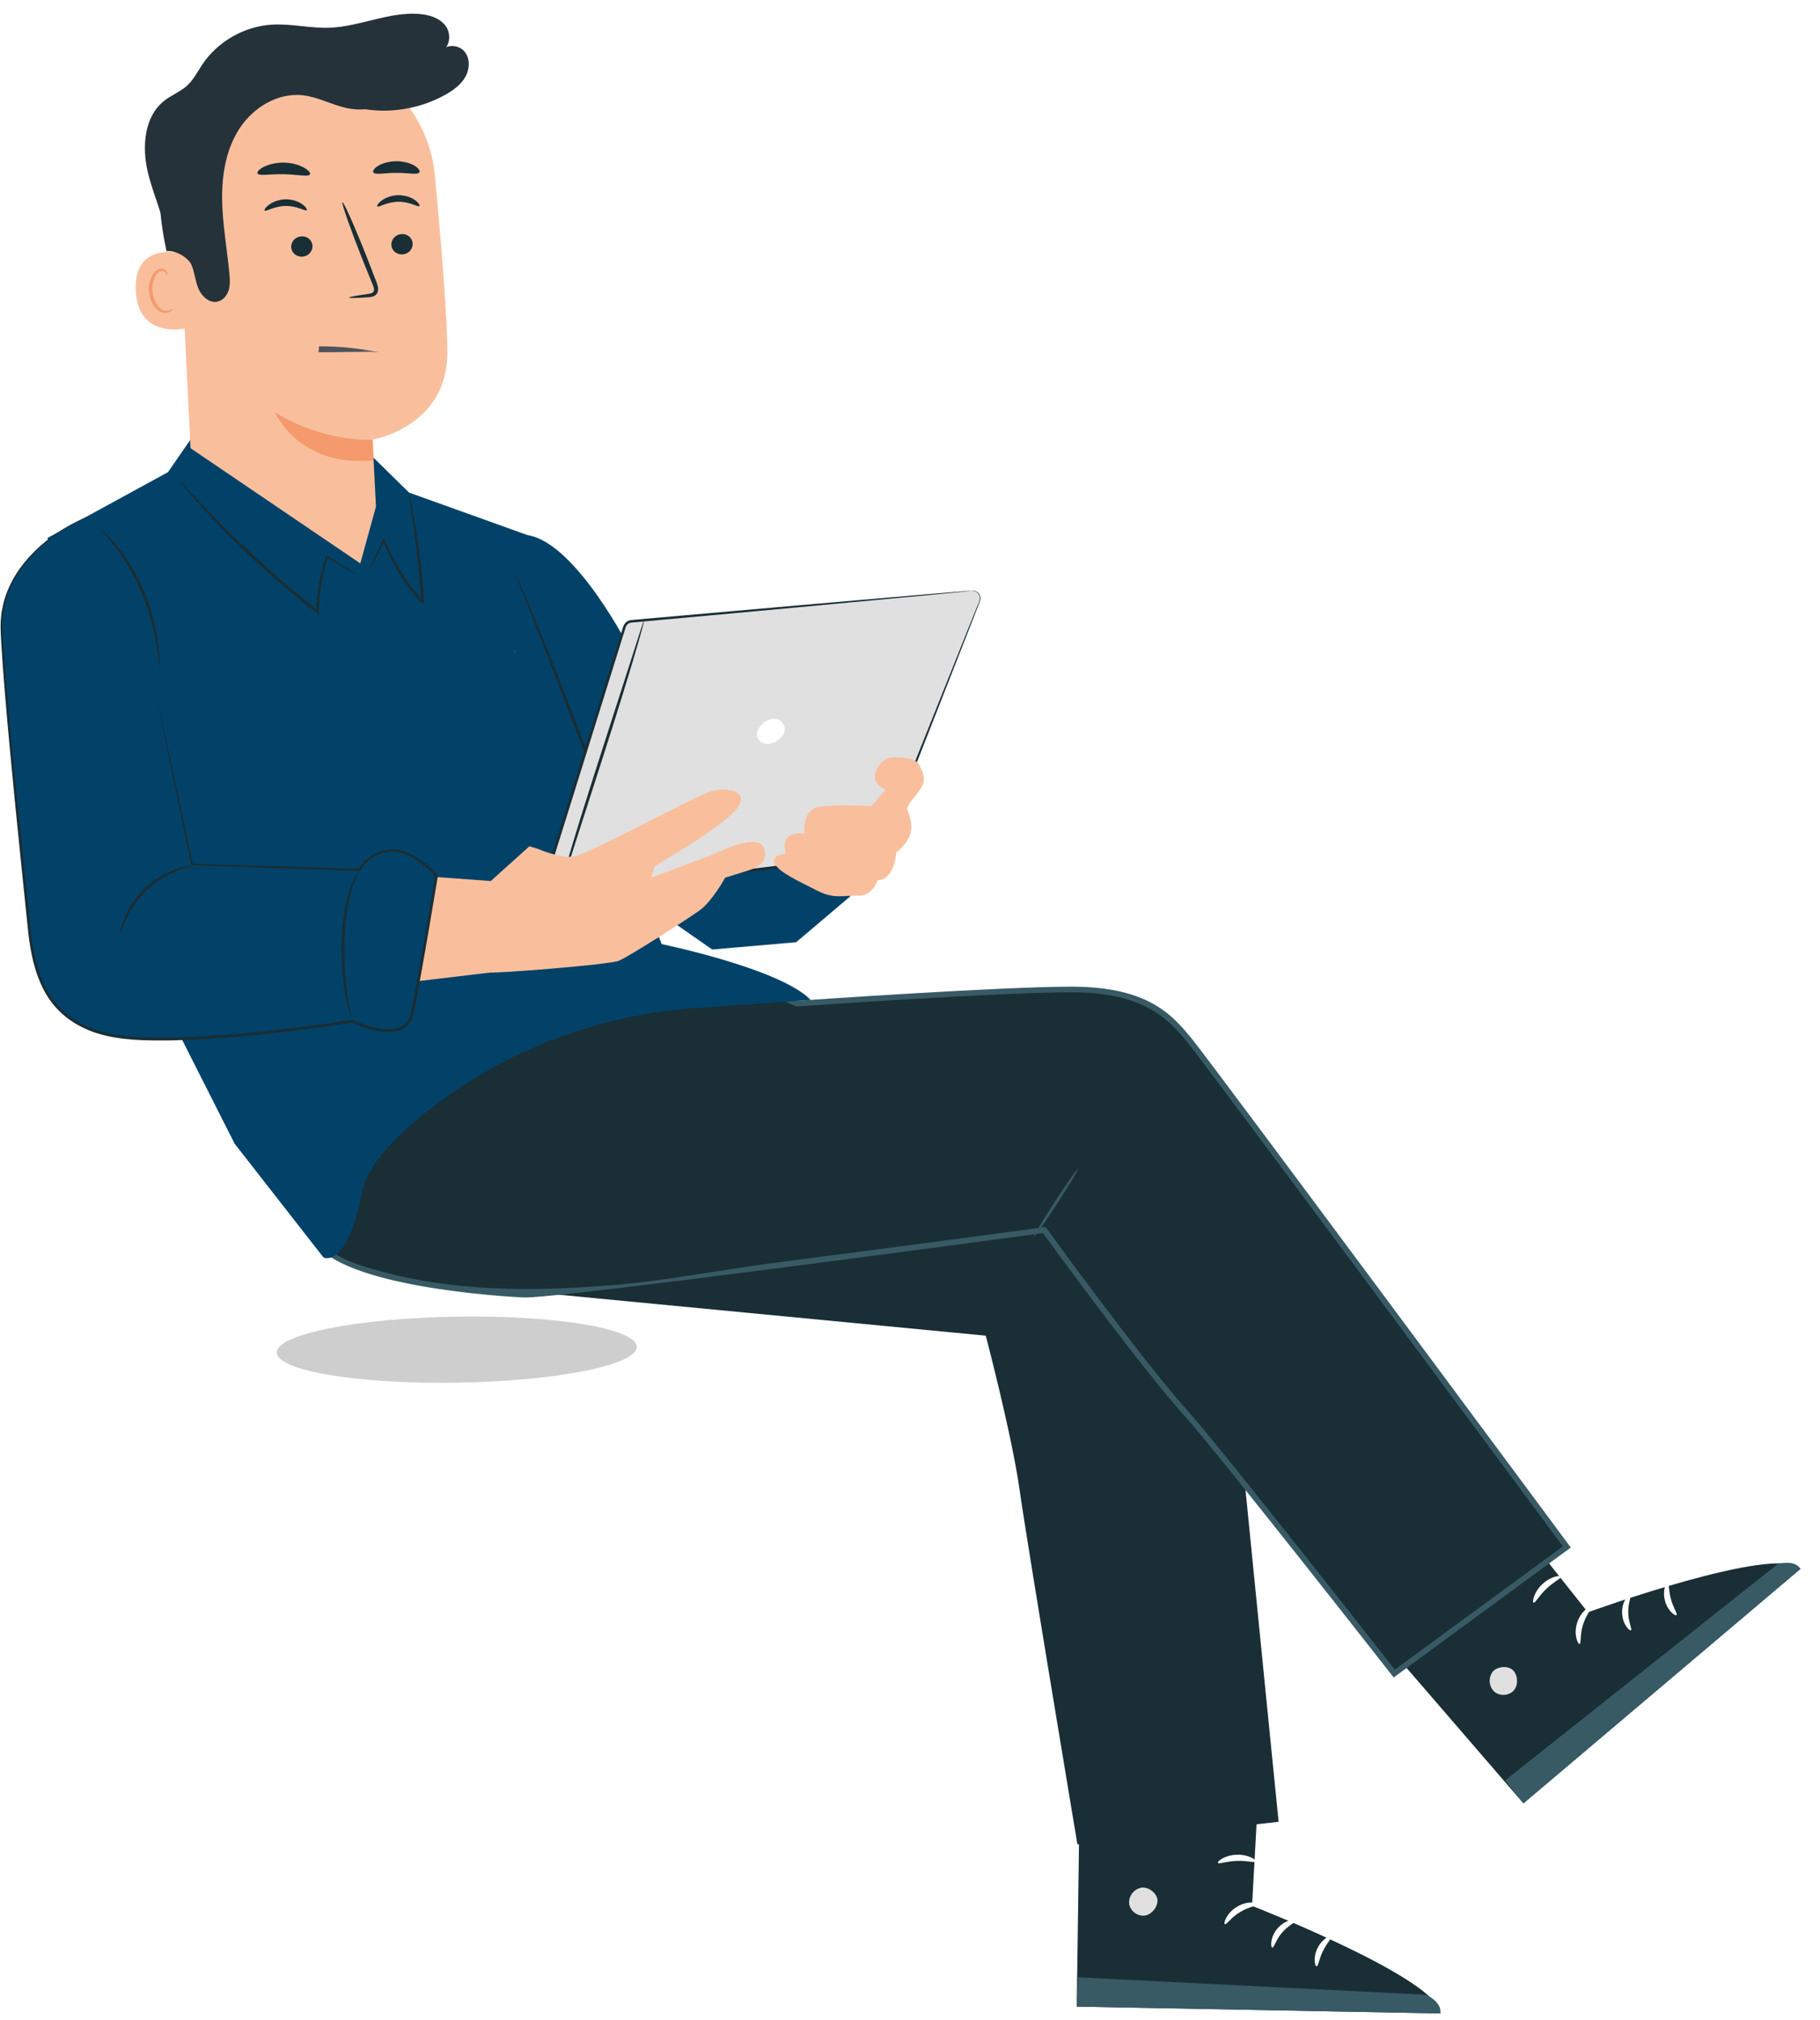 <svg width="91" height="101" viewBox="0 0 91 101" fill="none" xmlns="http://www.w3.org/2000/svg">
<g clip-path="url(#clip0_2052_2964)">
<path d="M73.582 73.302L79.392 80.623C79.392 80.623 88.817 77.202 90.023 78.449L76.171 90.175L66.648 79.138L73.582 73.299V73.302Z" fill="#192E35"/>
<path d="M74.601 83.651C74.397 83.952 74.466 84.408 74.76 84.626C75.053 84.844 75.52 84.775 75.73 84.48C75.94 84.184 75.874 83.634 75.557 83.45C75.243 83.267 74.699 83.376 74.564 83.714" fill="#E1E0E0"/>
<path d="M76.171 90.178L75.255 89.028L88.88 78.214C88.88 78.214 89.724 77.959 90.023 78.452L76.171 90.178Z" fill="#385A65"/>
<path d="M79.556 80.362C79.611 80.431 79.3 80.749 79.15 81.245C78.989 81.738 79.066 82.177 78.983 82.203C78.908 82.243 78.666 81.756 78.856 81.153C79.04 80.551 79.519 80.287 79.556 80.359V80.362Z" fill="white"/>
<path d="M81.522 79.731C81.594 79.783 81.398 80.147 81.413 80.626C81.413 81.105 81.617 81.463 81.548 81.518C81.493 81.581 81.11 81.228 81.105 80.632C81.093 80.035 81.468 79.671 81.525 79.734L81.522 79.731Z" fill="white"/>
<path d="M83.825 80.763C83.776 80.829 83.393 80.574 83.252 80.058C83.108 79.542 83.301 79.129 83.378 79.16C83.465 79.183 83.427 79.556 83.551 79.978C83.664 80.402 83.888 80.703 83.825 80.766V80.763Z" fill="white"/>
<path d="M78.046 78.842C78.069 78.928 77.68 79.097 77.32 79.447C76.951 79.788 76.764 80.17 76.681 80.141C76.6 80.127 76.678 79.631 77.107 79.224C77.533 78.814 78.034 78.762 78.046 78.842Z" fill="white"/>
<path d="M60.951 60.762C60.951 61.407 63.93 91.098 63.93 91.098L53.871 92.228C53.871 92.228 51.368 77.254 50.979 74.495C50.59 71.734 49.288 66.79 49.288 66.79L27.829 64.731C27.829 64.731 38.354 50.453 39.38 50.393C40.402 50.333 60.957 60.762 60.957 60.762H60.951Z" fill="#192E35"/>
<path d="M78.341 77.357C78.341 77.357 60.54 53.333 59.511 52.074C58.483 50.815 57.299 49.478 53.586 49.478C49.873 49.478 39.832 50.187 39.832 50.187L34.526 47.781L15.264 50.737C15.264 50.737 14.553 59.859 15.818 61.984C17.082 64.106 24.586 64.656 26.167 64.737C27.746 64.814 52.215 61.508 52.215 61.508C52.215 61.508 57.011 68.135 59.312 70.681C60.954 72.496 69.714 83.688 69.714 83.688L78.344 77.357H78.341Z" fill="#192E35"/>
<path d="M69.684 83.883L78.539 77.385L78.456 77.271C78.277 77.03 60.64 53.229 59.623 51.985C58.661 50.806 57.463 49.338 53.589 49.338C50.025 49.338 40.526 50 39.86 50.046L34.549 47.638L34.505 47.643L15.132 50.617L15.123 50.729C15.094 51.104 14.423 59.919 15.696 62.058C17.067 64.364 25.233 64.834 26.161 64.88C27.699 64.969 50.319 61.909 52.151 61.663C52.67 62.377 57.054 68.393 59.208 70.779C60.827 72.571 69.515 83.665 69.601 83.777L69.687 83.886L69.684 83.883ZM78.142 77.325L69.739 83.49C68.829 82.329 60.957 72.29 59.419 70.587C57.149 68.075 52.379 61.491 52.33 61.425L52.281 61.356L52.197 61.367C47.741 61.972 43.282 62.557 38.823 63.134C36.041 63.492 33.293 64.054 30.493 64.275C26.627 64.579 22.649 64.596 18.89 63.529C17.902 63.248 16.508 62.861 15.944 61.912C14.792 59.977 15.327 51.91 15.402 50.861L34.508 47.927L39.808 50.33H39.846C39.947 50.322 49.925 49.619 53.591 49.619C57.258 49.619 58.48 51.03 59.404 52.163C60.381 53.358 76.811 75.524 78.144 77.325H78.142Z" fill="#385A65"/>
<path d="M53.897 58.451C53.862 58.428 53.341 59.168 52.733 60.106C52.125 61.04 51.661 61.818 51.696 61.84C51.73 61.863 52.252 61.124 52.86 60.186C53.467 59.251 53.931 58.474 53.897 58.451Z" fill="#385A65"/>
<path d="M63.115 85.985L62.602 95.302C62.602 95.302 71.941 98.949 72.016 100.681L53.837 100.34L54.039 85.793L63.118 85.988L63.115 85.985Z" fill="#192E35"/>
<path d="M56.998 94.413C56.644 94.502 56.393 94.892 56.468 95.247C56.543 95.603 56.938 95.861 57.295 95.778C57.649 95.695 57.966 95.236 57.851 94.892C57.736 94.548 57.255 94.269 56.932 94.436" fill="#E1E0E0"/>
<path d="M53.836 100.34L53.913 98.875L71.314 99.749C71.314 99.749 72.118 100.116 72.014 100.681L53.836 100.34Z" fill="#385A65"/>
<path d="M62.898 95.216C62.892 95.305 62.449 95.336 62.008 95.612C61.559 95.875 61.325 96.254 61.245 96.219C61.164 96.199 61.305 95.675 61.846 95.351C62.385 95.021 62.918 95.136 62.898 95.219V95.216Z" fill="white"/>
<path d="M64.788 96.036C64.806 96.122 64.42 96.265 64.112 96.632C63.792 96.991 63.708 97.395 63.619 97.389C63.535 97.401 63.484 96.882 63.875 96.432C64.264 95.979 64.786 95.95 64.786 96.036H64.788Z" fill="white"/>
<path d="M65.833 98.327C65.752 98.344 65.637 97.9 65.873 97.421C66.107 96.939 66.53 96.756 66.564 96.83C66.614 96.905 66.34 97.157 66.15 97.556C65.951 97.949 65.919 98.321 65.83 98.327H65.833Z" fill="white"/>
<path d="M62.783 93.08C62.746 93.16 62.34 93.031 61.838 93.054C61.334 93.068 60.943 93.229 60.896 93.151C60.847 93.085 61.233 92.767 61.827 92.747C62.417 92.721 62.829 93.011 62.786 93.08H62.783Z" fill="white"/>
<path d="M26.38 26.759L25.749 32.571L33.08 47.21C33.08 47.21 38.999 48.426 40.531 49.998L35.436 50.37C30.401 50.588 25.527 52.332 21.503 55.457C19.769 56.805 18.369 58.262 18.11 59.584C17.346 63.484 16.177 62.884 16.177 62.884L11.732 57.192L8.619 51.033L2.371 26.905L8.4 23.61L9.754 21.649L18.674 22.885L20.452 24.631L26.377 26.759H26.38Z" fill="#024269"/>
<path d="M41.187 42.353L37.442 40.793L31.558 32.574C31.558 32.574 28.83 27.14 26.381 26.759C23.933 26.378 25.75 32.571 25.75 32.571L29.524 43.239L35.61 47.48L39.807 47.116L42.523 44.813L41.19 42.353H41.187Z" fill="#024269"/>
<path d="M25.793 28.78C25.793 28.78 25.81 28.849 25.856 28.973C25.911 29.11 25.98 29.288 26.066 29.509C26.259 29.991 26.524 30.662 26.853 31.482C27.512 33.148 28.394 35.462 29.364 38.02C30.335 40.578 31.231 42.889 31.919 44.546C32.262 45.375 32.544 46.043 32.749 46.502C32.847 46.72 32.925 46.895 32.985 47.03C33.04 47.15 33.072 47.21 33.077 47.21C33.083 47.21 33.06 47.141 33.014 47.018C32.959 46.88 32.89 46.703 32.804 46.482C32.611 46 32.346 45.329 32.017 44.509C31.358 42.843 30.476 40.529 29.506 37.968C28.538 35.41 27.639 33.099 26.953 31.442C26.611 30.613 26.328 29.945 26.124 29.486C26.026 29.268 25.948 29.093 25.888 28.958C25.833 28.838 25.801 28.778 25.796 28.778L25.793 28.78Z" fill="#192E35"/>
<path d="M18.447 28.54C18.447 28.54 18.536 28.402 18.672 28.144C18.816 27.857 19.006 27.487 19.233 27.043H19.135C19.331 27.473 19.562 27.983 19.864 28.525C20.166 29.064 20.555 29.641 21.085 30.131L21.227 30.26L21.212 30.071C21.212 30.071 21.212 30.051 21.212 30.042C21.103 28.563 20.93 27.229 20.771 26.269C20.694 25.79 20.622 25.403 20.564 25.136C20.509 24.869 20.472 24.723 20.463 24.726C20.452 24.726 20.469 24.878 20.506 25.147C20.547 25.443 20.602 25.827 20.665 26.286C20.794 27.246 20.953 28.577 21.062 30.054C21.062 30.065 21.062 30.074 21.062 30.082L21.189 30.022C20.674 29.549 20.293 28.99 19.985 28.459C19.68 27.929 19.441 27.424 19.233 26.997L19.181 26.894L19.133 26.997C18.922 27.453 18.749 27.828 18.614 28.121C18.496 28.388 18.433 28.537 18.444 28.543L18.447 28.54Z" fill="#192E35"/>
<path d="M8.983 24.061C8.983 24.061 9.009 24.104 9.066 24.178C9.136 24.264 9.222 24.367 9.326 24.494C9.556 24.763 9.893 25.153 10.325 25.618C11.186 26.552 12.431 27.8 13.9 29.07C14.565 29.649 15.222 30.183 15.833 30.656L15.945 30.742V30.601C15.965 29.503 16.175 28.56 16.394 27.857L16.322 27.883C16.774 28.141 17.143 28.353 17.417 28.508C17.673 28.651 17.814 28.726 17.82 28.717C17.826 28.709 17.693 28.62 17.446 28.462C17.178 28.296 16.818 28.072 16.374 27.797L16.322 27.765L16.302 27.823C16.06 28.525 15.835 29.48 15.807 30.596L15.919 30.541C15.314 30.065 14.663 29.529 14.001 28.953C12.537 27.685 11.284 26.455 10.406 25.54C9.965 25.084 9.614 24.709 9.372 24.448C9.259 24.33 9.167 24.23 9.089 24.149C9.023 24.084 8.989 24.049 8.983 24.052V24.061Z" fill="#192E35"/>
<path d="M9.526 22.409L8.918 10.075C8.532 6.213 10.468 2.772 14.357 2.497L14.717 2.491C18.349 2.445 21.408 5.181 21.745 8.779C22.059 12.129 22.364 15.831 22.367 17.631C22.367 21.356 18.637 21.982 18.637 21.982C18.628 21.982 18.738 24.244 18.798 25.334L18.015 28.173L9.523 22.409H9.526Z" fill="#F9BF9D"/>
<path d="M18.634 21.99C18.634 21.99 16.277 22.159 13.745 20.619C13.745 20.619 14.952 23.404 18.68 23.02L18.634 21.99Z" fill="#F49A6C"/>
<path d="M20.632 12.18C20.647 12.461 20.419 12.705 20.125 12.722C19.831 12.742 19.581 12.53 19.569 12.249C19.555 11.968 19.782 11.724 20.076 11.704C20.37 11.684 20.621 11.896 20.632 12.177V12.18Z" fill="#192E35"/>
<path d="M20.968 10.305C20.902 10.374 20.496 10.081 19.92 10.09C19.347 10.09 18.929 10.391 18.866 10.322C18.834 10.29 18.9 10.164 19.082 10.03C19.26 9.895 19.569 9.763 19.926 9.76C20.283 9.76 20.585 9.883 20.761 10.015C20.94 10.147 21 10.273 20.968 10.305Z" fill="#192E35"/>
<path d="M15.624 12.292C15.639 12.573 15.411 12.817 15.117 12.834C14.824 12.854 14.573 12.642 14.562 12.361C14.547 12.08 14.775 11.836 15.068 11.819C15.362 11.799 15.613 12.011 15.624 12.292Z" fill="#192E35"/>
<path d="M15.336 10.511C15.27 10.58 14.86 10.288 14.287 10.299C13.714 10.299 13.296 10.6 13.233 10.531C13.201 10.5 13.268 10.374 13.449 10.239C13.628 10.104 13.936 9.972 14.293 9.966C14.65 9.966 14.953 10.093 15.128 10.225C15.307 10.357 15.367 10.483 15.336 10.514V10.511Z" fill="#192E35"/>
<path d="M17.452 14.882C17.449 14.85 17.806 14.784 18.383 14.701C18.529 14.684 18.668 14.652 18.691 14.552C18.725 14.446 18.662 14.288 18.587 14.119C18.446 13.766 18.296 13.399 18.138 13.012C17.515 11.435 17.06 10.139 17.124 10.116C17.187 10.093 17.746 11.349 18.368 12.926C18.518 13.316 18.662 13.686 18.797 14.038C18.855 14.205 18.953 14.391 18.881 14.612C18.843 14.721 18.737 14.801 18.642 14.83C18.547 14.858 18.466 14.861 18.394 14.867C17.812 14.907 17.449 14.913 17.449 14.882H17.452Z" fill="#192E35"/>
<path d="M15.499 8.719C15.425 8.865 14.863 8.719 14.186 8.713C13.506 8.693 12.942 8.819 12.873 8.67C12.841 8.599 12.953 8.467 13.192 8.343C13.428 8.223 13.791 8.126 14.197 8.131C14.604 8.14 14.964 8.249 15.194 8.381C15.428 8.51 15.534 8.647 15.502 8.719H15.499Z" fill="#192E35"/>
<path d="M20.969 8.624C20.854 8.756 20.382 8.636 19.82 8.645C19.258 8.636 18.783 8.762 18.671 8.627C18.622 8.561 18.691 8.429 18.895 8.3C19.097 8.171 19.437 8.062 19.823 8.062C20.209 8.062 20.549 8.171 20.747 8.298C20.949 8.427 21.018 8.559 20.969 8.622V8.624Z" fill="#192E35"/>
<path d="M9.252 12.702C9.189 12.676 6.674 11.979 6.787 14.523C6.902 17.067 9.442 16.427 9.445 16.355C9.445 16.281 9.252 12.702 9.252 12.702Z" fill="#F9BF9D"/>
<path d="M8.624 15.424C8.624 15.424 8.581 15.455 8.506 15.495C8.434 15.532 8.31 15.561 8.175 15.518C7.901 15.432 7.654 15.016 7.622 14.557C7.605 14.325 7.645 14.104 7.717 13.918C7.786 13.729 7.901 13.594 8.037 13.562C8.169 13.525 8.27 13.603 8.305 13.671C8.342 13.74 8.328 13.792 8.342 13.798C8.351 13.803 8.394 13.752 8.371 13.649C8.359 13.6 8.325 13.54 8.264 13.494C8.201 13.448 8.109 13.425 8.017 13.439C7.821 13.462 7.651 13.651 7.57 13.855C7.478 14.061 7.429 14.311 7.449 14.572C7.489 15.085 7.775 15.553 8.149 15.641C8.331 15.679 8.477 15.618 8.552 15.555C8.63 15.489 8.639 15.432 8.63 15.426L8.624 15.424Z" fill="#F49A6C"/>
<path d="M48.58 29.535L31.565 31.063C31.407 31.077 31.274 31.186 31.228 31.335L27.446 43.425C27.408 43.543 27.319 43.637 27.201 43.677L20.665 45.447C20.513 45.498 20.409 45.639 20.406 45.799C20.397 46.055 20.636 46.25 20.887 46.189L27.918 44.707L43.732 42.743C43.876 42.725 43.997 42.634 44.052 42.499L48.98 30.059C49.087 29.79 48.871 29.506 48.583 29.532L48.58 29.535Z" fill="#E1E0E0"/>
<path d="M48.584 29.535C48.584 29.535 48.636 29.52 48.736 29.543C48.828 29.569 48.987 29.664 49.019 29.87C49.039 29.974 48.993 30.082 48.947 30.194C48.903 30.306 48.854 30.432 48.803 30.564C48.699 30.834 48.578 31.143 48.443 31.491C47.892 32.89 47.1 34.917 46.106 37.449C45.608 38.717 45.058 40.108 44.467 41.613C44.393 41.802 44.318 41.991 44.243 42.181L44.13 42.47C44.102 42.565 44.03 42.685 43.926 42.746C43.874 42.777 43.816 42.797 43.756 42.806L43.597 42.826L43.281 42.866C43.068 42.892 42.854 42.92 42.641 42.946C41.78 43.055 40.89 43.167 39.977 43.282C36.319 43.738 32.26 44.245 27.931 44.787H27.936C26.738 45.04 25.517 45.298 24.278 45.559C23.659 45.691 23.034 45.822 22.406 45.954C22.092 46.02 21.778 46.086 21.461 46.155L20.986 46.255C20.914 46.27 20.81 46.298 20.715 46.276C20.62 46.258 20.531 46.21 20.465 46.141C20.355 46.029 20.312 45.863 20.349 45.714C20.384 45.562 20.502 45.435 20.646 45.384C22.881 44.779 25.065 44.188 27.182 43.614H27.176C27.283 43.577 27.358 43.494 27.386 43.368L27.507 42.981C27.588 42.723 27.669 42.468 27.749 42.212C27.911 41.702 28.069 41.194 28.224 40.692C28.538 39.689 28.85 38.702 29.152 37.739C29.757 35.809 30.339 33.957 30.889 32.205C30.958 31.987 31.027 31.769 31.093 31.551C31.134 31.442 31.145 31.341 31.214 31.218C31.284 31.106 31.402 31.029 31.531 31.009C31.978 30.969 32.421 30.928 32.853 30.891C33.72 30.814 34.559 30.739 35.368 30.67C36.987 30.527 38.485 30.395 39.847 30.277C42.569 30.042 44.75 29.853 46.256 29.724C47.002 29.661 47.581 29.615 47.979 29.581C48.172 29.566 48.319 29.555 48.425 29.546C48.526 29.541 48.578 29.541 48.578 29.541C48.578 29.541 48.526 29.549 48.428 29.561C48.324 29.572 48.175 29.586 47.984 29.607C47.587 29.644 47.011 29.701 46.262 29.773C44.758 29.913 42.578 30.117 39.856 30.372C38.493 30.498 36.995 30.636 35.377 30.785C34.567 30.86 33.729 30.937 32.865 31.015C32.433 31.055 31.995 31.095 31.549 31.135C31.456 31.149 31.37 31.204 31.321 31.287C31.278 31.361 31.252 31.488 31.214 31.591C31.148 31.806 31.079 32.024 31.01 32.245C30.463 34 29.887 35.852 29.285 37.782C28.982 38.748 28.677 39.735 28.363 40.738C28.207 41.24 28.049 41.748 27.887 42.258C27.807 42.513 27.726 42.771 27.648 43.027L27.527 43.414C27.499 43.554 27.381 43.706 27.225 43.755H27.219C25.105 44.328 22.919 44.922 20.686 45.527H20.692C20.594 45.559 20.514 45.645 20.491 45.748C20.467 45.851 20.496 45.963 20.568 46.038C20.614 46.083 20.675 46.118 20.738 46.129C20.805 46.144 20.862 46.129 20.948 46.109L21.424 46.009C21.741 45.943 22.055 45.877 22.369 45.808C22.997 45.676 23.622 45.544 24.241 45.412C25.479 45.151 26.701 44.893 27.902 44.641H27.905H27.908C32.237 44.108 36.298 43.606 39.957 43.153C40.87 43.041 41.76 42.932 42.621 42.826C42.837 42.8 43.05 42.774 43.263 42.748L43.58 42.708C43.69 42.694 43.788 42.694 43.862 42.645C43.943 42.596 43.986 42.528 44.021 42.427L44.136 42.141C44.211 41.948 44.289 41.759 44.361 41.573C44.96 40.073 45.513 38.682 46.017 37.418C47.028 34.894 47.835 32.873 48.394 31.476C48.535 31.129 48.658 30.822 48.765 30.553C48.82 30.421 48.869 30.298 48.915 30.186C48.961 30.074 49.007 29.974 48.99 29.879C48.964 29.684 48.82 29.589 48.73 29.561C48.636 29.532 48.581 29.543 48.584 29.538V29.535Z" fill="#192E35"/>
<path d="M32.208 31.006C32.208 31.006 32.202 31.057 32.182 31.149C32.153 31.258 32.119 31.393 32.076 31.553C31.98 31.903 31.837 32.411 31.649 33.033C31.28 34.278 30.745 35.992 30.14 37.879C29.538 39.758 28.991 41.455 28.587 42.711C28.394 43.313 28.236 43.809 28.118 44.176C28.063 44.334 28.02 44.466 27.985 44.572C27.954 44.661 27.933 44.71 27.928 44.707C27.922 44.707 27.933 44.655 27.954 44.563C27.982 44.455 28.017 44.32 28.06 44.159C28.155 43.809 28.299 43.302 28.486 42.679C28.855 41.435 29.391 39.72 29.999 37.833C30.601 35.955 31.148 34.258 31.551 33.002C31.744 32.399 31.903 31.903 32.021 31.536C32.076 31.378 32.119 31.247 32.153 31.14C32.185 31.052 32.205 31.003 32.211 31.006H32.208Z" fill="#192E35"/>
<path d="M38.735 35.944C38.487 35.935 38.309 36.004 38.07 36.253C37.9 36.431 37.776 36.695 37.885 36.916C37.963 37.076 38.139 37.174 38.317 37.191C38.496 37.205 38.675 37.148 38.83 37.059C39.043 36.936 39.233 36.727 39.242 36.48C39.251 36.233 39.02 35.941 38.738 35.947L38.735 35.944Z" fill="white"/>
<path d="M19.73 43.703L24.528 44.056L24.531 48.63L19.107 49.275L19.73 43.703Z" fill="#F9BF9D"/>
<path d="M4.495 25.795C2.127 26.767 -0.073 28.861 0.071 31.573C0.284 35.594 1.234 44.222 1.456 46.445C1.744 49.347 2.732 51.79 7.021 51.947C11.31 52.105 17.621 51.067 17.621 51.067C17.621 51.067 19.894 52.211 20.522 50.952C20.689 50.617 21.812 43.858 21.812 43.858C21.812 43.769 21.257 43.124 20.462 42.728C19.56 42.281 18.462 42.622 17.964 43.497L9.602 43.227L7.943 35.399" fill="#024269"/>
<path d="M7.941 35.399C7.941 35.399 7.947 35.445 7.964 35.534C7.982 35.628 8.008 35.76 8.042 35.932C8.114 36.288 8.221 36.804 8.356 37.472C8.636 38.82 9.045 40.778 9.557 43.239L9.566 43.273H9.603C11.317 43.333 13.293 43.399 15.48 43.474C16.027 43.491 16.586 43.511 17.159 43.531C17.303 43.537 17.447 43.54 17.591 43.545L17.81 43.554H17.919L17.948 43.56H17.962H17.968C17.957 43.569 18.075 43.5 18.026 43.526L18.055 43.477C18.204 43.239 18.406 43.026 18.651 42.874C19.138 42.568 19.792 42.499 20.342 42.745C20.618 42.866 20.88 43.035 21.122 43.227C21.243 43.322 21.361 43.425 21.474 43.534C21.529 43.589 21.583 43.646 21.632 43.703C21.658 43.732 21.681 43.764 21.704 43.792C21.724 43.815 21.75 43.87 21.747 43.858V43.847C21.482 45.418 21.203 47.07 20.892 48.779C20.811 49.206 20.731 49.636 20.65 50.072C20.607 50.287 20.564 50.508 20.512 50.72C20.486 50.832 20.468 50.918 20.399 51.007C20.368 51.047 20.348 51.099 20.31 51.133L20.195 51.239C19.858 51.494 19.377 51.5 18.945 51.423C18.504 51.348 18.066 51.19 17.657 50.998L17.634 50.987H17.611C15.912 51.259 14.117 51.486 12.288 51.658C11.021 51.775 9.768 51.858 8.529 51.879C7.296 51.893 6.06 51.887 4.923 51.54C4.358 51.362 3.828 51.096 3.376 50.734C2.924 50.373 2.558 49.92 2.301 49.413C1.783 48.395 1.607 47.268 1.506 46.181C1.048 41.811 0.631 37.876 0.346 34.567C0.274 33.739 0.213 32.953 0.161 32.204C0.135 31.832 0.112 31.467 0.121 31.12C0.127 30.945 0.153 30.776 0.167 30.607C0.199 30.441 0.233 30.277 0.268 30.12C0.438 29.486 0.72 28.935 1.046 28.477C1.371 28.015 1.728 27.642 2.068 27.327C2.765 26.71 3.396 26.346 3.828 26.117C4.044 25.999 4.214 25.924 4.329 25.873C4.444 25.818 4.499 25.79 4.499 25.79C4.499 25.79 4.439 25.81 4.324 25.858C4.208 25.907 4.033 25.979 3.814 26.091C3.376 26.312 2.736 26.67 2.031 27.284C1.685 27.596 1.319 27.972 0.988 28.436C0.657 28.898 0.363 29.454 0.187 30.1C0.153 30.263 0.115 30.427 0.083 30.596C0.066 30.768 0.04 30.94 0.032 31.118C0.023 31.476 0.043 31.837 0.066 32.21C0.112 32.959 0.17 33.747 0.239 34.576C0.51 37.888 0.916 41.825 1.368 46.195C1.469 47.285 1.642 48.432 2.175 49.478C2.44 49.998 2.82 50.474 3.287 50.846C3.753 51.219 4.303 51.497 4.882 51.678C6.052 52.033 7.299 52.039 8.535 52.025C9.776 52.002 11.035 51.919 12.305 51.804C14.14 51.632 15.935 51.403 17.64 51.133L17.594 51.127C18.023 51.328 18.461 51.486 18.925 51.563C19.374 51.641 19.892 51.646 20.29 51.348L20.422 51.225C20.468 51.185 20.492 51.127 20.526 51.079C20.601 50.99 20.636 50.852 20.656 50.749C20.708 50.528 20.751 50.31 20.794 50.095C20.875 49.659 20.955 49.229 21.036 48.802C21.344 47.09 21.621 45.438 21.883 43.867V43.858C21.863 43.766 21.837 43.758 21.814 43.715C21.788 43.68 21.762 43.649 21.736 43.617C21.681 43.554 21.627 43.497 21.569 43.439C21.454 43.325 21.333 43.221 21.206 43.124C20.952 42.929 20.687 42.757 20.394 42.628C19.803 42.367 19.103 42.441 18.585 42.771C18.323 42.932 18.107 43.158 17.948 43.414L17.919 43.462C17.867 43.494 17.986 43.431 17.974 43.437H17.968H17.954H17.925L17.816 43.434L17.597 43.428C17.453 43.422 17.309 43.419 17.165 43.414C16.591 43.396 16.033 43.379 15.485 43.362C13.299 43.296 11.326 43.236 9.609 43.184L9.652 43.221C9.122 40.761 8.699 38.808 8.411 37.464C8.264 36.798 8.152 36.282 8.074 35.929C8.034 35.76 8.005 35.628 7.985 35.534C7.964 35.445 7.95 35.402 7.95 35.402L7.941 35.399Z" fill="#192E35"/>
<path d="M5.005 26.449C4.988 26.469 5.302 26.765 5.725 27.309C5.933 27.585 6.172 27.92 6.405 28.31C6.635 28.703 6.866 29.15 7.07 29.632C7.477 30.604 7.698 31.536 7.808 32.219C7.923 32.901 7.946 33.328 7.975 33.328C7.986 33.328 7.986 33.219 7.981 33.025C7.981 32.83 7.955 32.548 7.914 32.202C7.831 31.51 7.621 30.561 7.212 29.575C7.004 29.084 6.768 28.631 6.526 28.238C6.281 27.846 6.031 27.513 5.809 27.241C5.581 26.974 5.385 26.77 5.241 26.639C5.097 26.506 5.014 26.441 5.005 26.446V26.449Z" fill="#192E35"/>
<path d="M6.005 46.728C6.031 46.734 6.094 46.442 6.287 46.009C6.477 45.576 6.828 45.011 7.353 44.512C7.88 44.016 8.467 43.697 8.911 43.528C9.357 43.359 9.651 43.31 9.648 43.285C9.648 43.273 9.571 43.279 9.438 43.296C9.303 43.31 9.11 43.353 8.876 43.428C8.643 43.5 8.375 43.617 8.093 43.775C7.814 43.938 7.523 44.148 7.252 44.4C6.981 44.658 6.759 44.936 6.581 45.206C6.408 45.478 6.275 45.739 6.192 45.966C6.105 46.192 6.051 46.382 6.031 46.516C6.005 46.651 5.999 46.723 6.008 46.726L6.005 46.728Z" fill="#192E35"/>
<path d="M17.561 50.829C17.584 50.821 17.468 50.419 17.373 49.751C17.273 49.083 17.201 48.151 17.224 47.121C17.235 46.605 17.281 46.118 17.339 45.676C17.408 45.237 17.483 44.842 17.584 44.52C17.768 43.872 17.993 43.514 17.967 43.5C17.958 43.494 17.9 43.583 17.802 43.746C17.748 43.827 17.702 43.935 17.647 44.059C17.587 44.182 17.532 44.325 17.48 44.489C17.365 44.813 17.278 45.212 17.201 45.656C17.134 46.103 17.085 46.597 17.071 47.118C17.048 48.159 17.137 49.1 17.267 49.771C17.327 50.106 17.396 50.373 17.451 50.557C17.509 50.737 17.546 50.838 17.558 50.835L17.561 50.829Z" fill="#192E35"/>
<path d="M44.587 37.876C44.622 37.876 45.697 37.773 45.956 38.241C46.215 38.708 46.244 38.963 46.137 39.241C46.033 39.517 45.515 40.107 45.515 40.107L45.342 40.431C45.342 40.431 45.688 41.125 45.515 41.696C45.342 42.267 44.818 42.611 44.818 42.611C44.818 42.611 44.732 44.01 43.882 44.019C43.882 44.019 43.663 44.81 42.879 44.79C42.096 44.77 41.704 44.971 40.834 44.523C39.964 44.076 38.956 43.629 38.734 43.181C38.513 42.734 39.288 42.685 39.288 42.685C39.288 42.685 38.867 41.532 40.224 41.684C40.224 41.684 40.071 40.495 40.941 40.351C41.811 40.208 43.579 40.311 43.579 40.311L44.276 39.474C44.276 39.474 43.77 39.33 43.741 38.883C43.712 38.436 44.187 37.885 44.59 37.871L44.587 37.876Z" fill="#F9BF9D"/>
<path d="M26.842 42.43C26.929 42.459 27.974 42.92 28.671 42.834C29.368 42.748 34.769 39.795 35.556 39.565C36.339 39.333 37.676 39.565 36.719 40.578C35.763 41.59 32.799 43.239 32.741 43.328C32.684 43.414 32.569 43.887 32.569 43.887L35.59 42.748C35.59 42.748 37.797 41.65 38.145 42.312C38.494 42.978 37.972 43.353 37.419 43.528C36.866 43.703 36.258 43.887 36.258 43.887C36.258 43.887 35.619 45.062 34.98 45.524C34.34 45.986 31.436 47.838 30.944 48.042C30.451 48.245 24.495 48.71 24.379 48.624C24.264 48.538 24.379 44.199 24.379 44.199L26.471 42.318L26.848 42.433L26.842 42.43Z" fill="#F9BF9D"/>
<path d="M18.914 17.617C17.946 17.413 16.95 17.313 15.953 17.316C15.941 17.391 15.93 17.534 15.927 17.611C16.929 17.629 17.935 17.563 18.914 17.62V17.617ZM18.914 17.617C17.958 17.577 17.016 17.422 16.085 17.325C16.085 17.325 16.224 17.48 16.221 17.474C16.235 17.442 16.083 17.608 16.083 17.603C17.019 17.514 17.966 17.517 18.911 17.617H18.914Z" fill="#4F535D"/>
<path d="M8.322 12.567C8.728 12.481 9.414 12.871 9.575 13.25C9.736 13.631 9.762 14.056 9.924 14.437C10.085 14.818 10.462 15.168 10.868 15.085C11.148 15.028 11.355 14.773 11.436 14.5C11.517 14.228 11.496 13.935 11.467 13.651C11.347 12.418 11.122 11.194 11.107 9.958C11.093 8.719 11.306 7.44 11.989 6.405C12.672 5.37 13.89 4.63 15.126 4.762C15.944 4.851 16.684 5.298 17.496 5.433C18.458 5.594 19.49 5.284 20.201 4.619C20.293 4.533 20.711 4.274 20.711 4.274C20.711 4.211 20.668 3.661 20.457 3.454C18.882 1.92 15.981 1.424 13.829 1.9C11.678 2.376 9.633 3.821 8.659 5.789C7.683 7.756 7.878 10.534 8.328 12.565" fill="#263239"/>
<path d="M8.405 12.347C8.298 11.053 7.685 9.86 7.388 8.599C7.092 7.337 7.204 5.811 8.235 5.02C8.586 4.748 9.019 4.587 9.347 4.289C9.678 3.988 9.877 3.578 10.127 3.208C10.899 2.066 12.225 1.312 13.604 1.232C14.558 1.175 15.508 1.421 16.465 1.387C17.977 1.335 19.428 0.587 20.938 0.696C21.439 0.733 21.972 0.888 22.274 1.286C22.577 1.685 22.511 2.37 22.053 2.574C22.3 2.195 22.931 2.227 23.222 2.574C23.513 2.921 23.49 3.451 23.268 3.844C23.046 4.237 22.663 4.515 22.269 4.736C20.967 5.464 19.397 5.708 17.936 5.407L15.128 3.781L11.882 4.401L8.754 6.356L9.955 12.046L8.402 12.35L8.405 12.347Z" fill="#263239"/>
<g filter="url(#filter0_f_2052_2964)">
<ellipse cx="9" cy="1.651" rx="9" ry="1.651" transform="matrix(1 -0.016 0.016 1 13.812 65.983)" fill="#CECECE"/>
</g>
</g>
<defs>
<filter id="filter0_f_2052_2964" x="1.836" y="53.835" width="42" height="27.313" filterUnits="userSpaceOnUse" color-interpolation-filters="sRGB">
<feFlood flood-opacity="0" result="BackgroundImageFix"/>
<feBlend mode="normal" in="SourceGraphic" in2="BackgroundImageFix" result="shape"/>
<feGaussianBlur stdDeviation="6" result="effect1_foregroundBlur_2052_2964"/>
</filter>
<clipPath id="clip0_2052_2964">
<rect width="90" height="100" fill="white" transform="matrix(-1 0 0 1 90.023 0.681)"/>
</clipPath>
</defs>
</svg>
